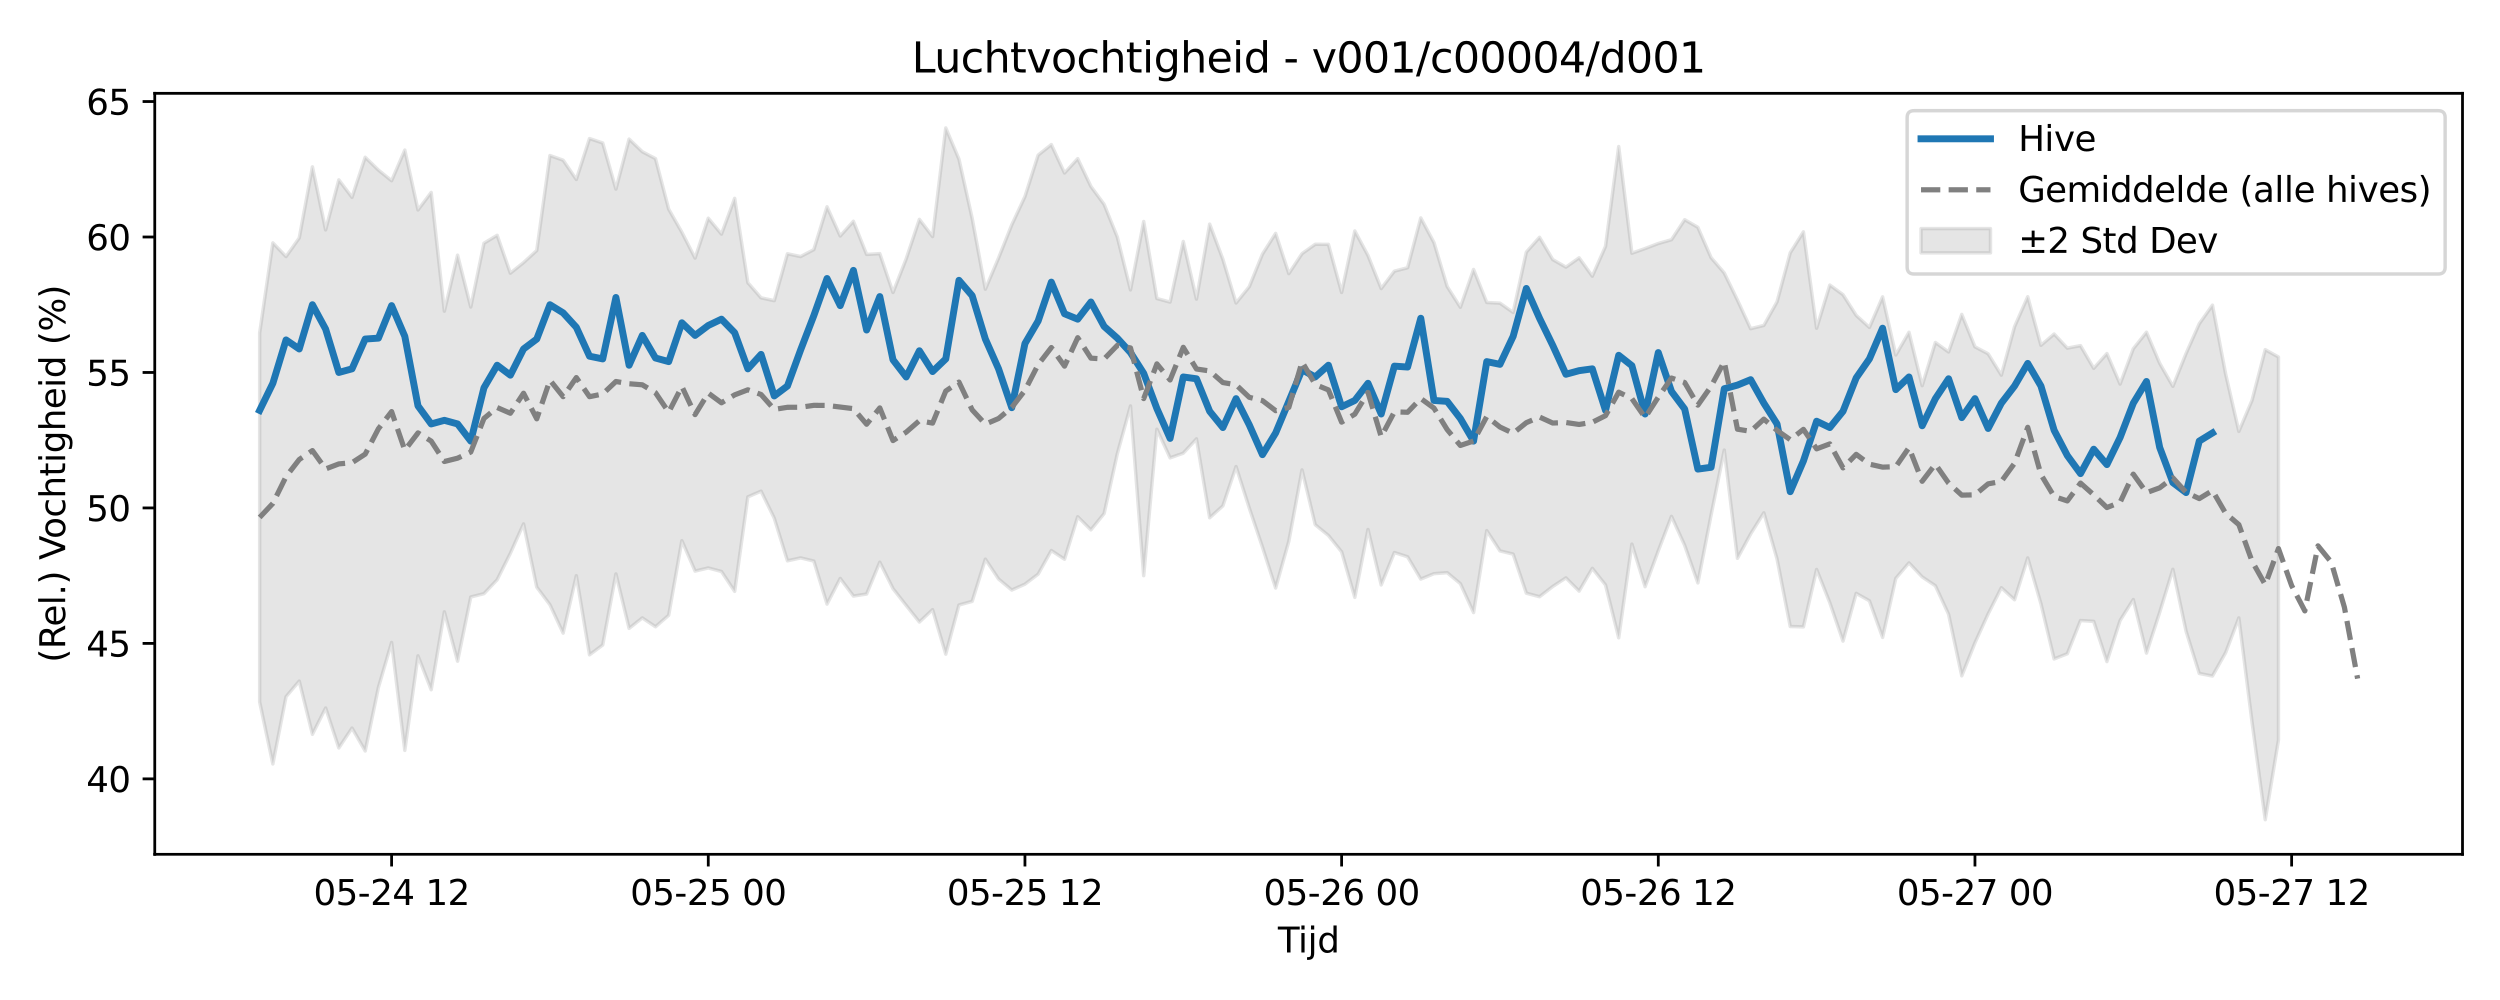 <?xml version="1.0" encoding="utf-8" standalone="no"?>
<!DOCTYPE svg PUBLIC "-//W3C//DTD SVG 1.1//EN"
  "http://www.w3.org/Graphics/SVG/1.1/DTD/svg11.dtd">
<svg xmlns:xlink="http://www.w3.org/1999/xlink" width="720pt" height="288pt" viewBox="0 0 720 288" xmlns="http://www.w3.org/2000/svg" version="1.1">
 <defs>
  <style type="text/css">*{stroke-linejoin: round; stroke-linecap: butt}</style>
 </defs>
 <g id="figure_1">
  <g id="patch_1">
   <path d="M 0 288 
L 720 288 
L 720 0 
L 0 0 
z
" style="fill: #ffffff"/>
  </g>
  <g id="axes_1">
   <g id="patch_2">
    <path d="M 44.57 246.04 
L 709.2 246.04 
L 709.2 26.88 
L 44.57 26.88 
z
" style="fill: #ffffff"/>
   </g>
   <g id="FillBetweenPolyCollection_1">
    <defs>
     <path id="m66f66d63ab" d="M 74.78 -192.127 
L 74.78 -85.842 
L 78.581 -67.983 
L 82.381 -87.36 
L 86.181 -91.847 
L 89.981 -76.518 
L 93.781 -84.102 
L 97.581 -72.592 
L 101.381 -78.315 
L 105.181 -71.718 
L 108.981 -90.015 
L 112.781 -102.971 
L 116.581 -71.893 
L 120.381 -99.118 
L 124.181 -89.346 
L 127.981 -111.796 
L 131.781 -97.571 
L 135.581 -116.066 
L 139.381 -117.019 
L 143.181 -121.024 
L 146.982 -128.643 
L 150.782 -137.118 
L 154.582 -118.908 
L 158.382 -113.836 
L 162.182 -105.655 
L 165.982 -122.202 
L 169.782 -99.41 
L 173.582 -102.243 
L 177.382 -122.718 
L 181.182 -107.02 
L 184.982 -110.044 
L 188.782 -107.49 
L 192.582 -110.805 
L 196.382 -132.291 
L 200.182 -123.523 
L 203.982 -124.428 
L 207.782 -123.413 
L 211.583 -117.685 
L 215.383 -144.893 
L 219.183 -146.544 
L 222.983 -138.764 
L 226.783 -126.48 
L 230.583 -127.322 
L 234.383 -126.409 
L 238.183 -114.028 
L 241.983 -121.409 
L 245.783 -116.332 
L 249.583 -116.916 
L 253.383 -126.091 
L 257.183 -118.47 
L 260.983 -113.63 
L 264.783 -108.855 
L 268.583 -112.419 
L 272.383 -99.598 
L 276.183 -113.757 
L 279.984 -114.802 
L 283.784 -126.966 
L 287.584 -121.245 
L 291.384 -118.063 
L 295.184 -119.759 
L 298.984 -122.644 
L 302.784 -129.452 
L 306.584 -126.935 
L 310.384 -139.181 
L 314.184 -135.395 
L 317.984 -140.08 
L 321.784 -157.315 
L 325.584 -171.092 
L 329.384 -122.208 
L 333.184 -164.381 
L 336.984 -156.135 
L 340.784 -157.488 
L 344.585 -161.609 
L 348.385 -138.878 
L 352.185 -142.309 
L 355.985 -153.617 
L 359.785 -141.726 
L 363.585 -130.438 
L 367.385 -118.654 
L 371.185 -132.148 
L 374.985 -152.666 
L 378.785 -136.876 
L 382.585 -133.778 
L 386.385 -129.089 
L 390.185 -115.956 
L 393.985 -135.522 
L 397.785 -119.538 
L 401.585 -128.875 
L 405.385 -127.641 
L 409.185 -121.221 
L 412.986 -122.783 
L 416.786 -123.067 
L 420.586 -119.909 
L 424.386 -111.576 
L 428.186 -135.175 
L 431.986 -129.34 
L 435.786 -128.418 
L 439.586 -117.158 
L 443.386 -116.144 
L 447.186 -119.081 
L 450.986 -121.575 
L 454.786 -117.758 
L 458.586 -124.312 
L 462.386 -119.53 
L 466.186 -104.305 
L 469.986 -131.298 
L 473.786 -119.03 
L 477.587 -129.368 
L 481.387 -139.295 
L 485.187 -130.928 
L 488.987 -120.115 
L 492.787 -139.631 
L 496.587 -158.377 
L 500.387 -127.202 
L 504.187 -134.225 
L 507.987 -140.305 
L 511.787 -127.009 
L 515.587 -107.564 
L 519.387 -107.455 
L 523.187 -123.998 
L 526.987 -114.418 
L 530.787 -103.36 
L 534.587 -117.117 
L 538.387 -114.966 
L 542.187 -104.423 
L 545.988 -121.427 
L 549.788 -125.888 
L 553.588 -121.848 
L 557.388 -119.295 
L 561.188 -111.107 
L 564.988 -93.354 
L 568.788 -102.859 
L 572.588 -111.194 
L 576.388 -118.735 
L 580.188 -115.267 
L 583.988 -127.318 
L 587.788 -114.128 
L 591.588 -98.222 
L 595.388 -99.722 
L 599.188 -109.286 
L 602.988 -109.05 
L 606.788 -97.466 
L 610.589 -109.301 
L 614.389 -115.328 
L 618.189 -99.903 
L 621.989 -111.636 
L 625.789 -124.037 
L 629.589 -106.213 
L 633.389 -94.046 
L 637.189 -93.304 
L 640.989 -100.037 
L 644.789 -110.051 
L 648.589 -80.02 
L 652.389 -51.922 
L 656.189 -74.833 
L 656.189 -185.188 
L 656.189 -185.188 
L 652.389 -187.291 
L 648.589 -172.718 
L 644.789 -163.757 
L 640.989 -180.273 
L 637.189 -200.116 
L 633.389 -194.761 
L 629.589 -186.193 
L 625.789 -176.735 
L 621.989 -183.37 
L 618.189 -192.329 
L 614.389 -187.56 
L 610.589 -177.382 
L 606.788 -186.182 
L 602.988 -181.925 
L 599.188 -188.452 
L 595.388 -187.742 
L 591.588 -191.799 
L 587.788 -188.552 
L 583.988 -202.544 
L 580.188 -193.915 
L 576.388 -179.956 
L 572.588 -186.11 
L 568.788 -188.116 
L 564.988 -197.447 
L 561.188 -186.631 
L 557.388 -189.367 
L 553.588 -176.93 
L 549.788 -192.311 
L 545.988 -185.761 
L 542.187 -202.506 
L 538.387 -193.696 
L 534.587 -197.18 
L 530.787 -203.135 
L 526.987 -205.905 
L 523.187 -193.464 
L 519.387 -221.236 
L 515.587 -215.188 
L 511.787 -201.074 
L 507.987 -194.282 
L 504.187 -193.339 
L 500.387 -201.575 
L 496.587 -209.383 
L 492.787 -213.813 
L 488.987 -222.535 
L 485.187 -224.727 
L 481.387 -218.961 
L 477.587 -217.877 
L 473.786 -216.424 
L 469.986 -215.08 
L 466.186 -245.801 
L 462.386 -217.051 
L 458.586 -208.454 
L 454.786 -213.751 
L 450.986 -211.061 
L 447.186 -213.251 
L 443.386 -219.656 
L 439.586 -215.391 
L 435.786 -198.019 
L 431.986 -200.695 
L 428.186 -200.885 
L 424.386 -210.396 
L 420.586 -199.505 
L 416.786 -205.493 
L 412.986 -218.133 
L 409.185 -225.244 
L 405.385 -210.89 
L 401.585 -209.908 
L 397.785 -204.887 
L 393.985 -214.411 
L 390.185 -221.492 
L 386.385 -203.763 
L 382.585 -217.629 
L 378.785 -217.652 
L 374.985 -214.955 
L 371.185 -209.201 
L 367.385 -220.788 
L 363.585 -214.813 
L 359.785 -205.432 
L 355.985 -200.737 
L 352.185 -213.347 
L 348.385 -223.454 
L 344.585 -201.85 
L 340.784 -218.456 
L 336.984 -200.994 
L 333.184 -202.026 
L 329.384 -224.213 
L 325.584 -204.505 
L 321.784 -219.756 
L 317.984 -229.144 
L 314.184 -234.306 
L 310.384 -242.312 
L 306.584 -238.171 
L 302.784 -246.362 
L 298.984 -243.329 
L 295.184 -231.387 
L 291.384 -223.242 
L 287.584 -213.688 
L 283.784 -204.716 
L 279.984 -225.116 
L 276.183 -242.159 
L 272.383 -251.158 
L 268.583 -219.87 
L 264.783 -224.829 
L 260.983 -213.456 
L 257.183 -203.762 
L 253.383 -214.955 
L 249.583 -214.723 
L 245.783 -224.28 
L 241.983 -220.027 
L 238.183 -228.448 
L 234.383 -216.111 
L 230.583 -214.114 
L 226.783 -214.913 
L 222.983 -201.415 
L 219.183 -202.227 
L 215.383 -206.584 
L 211.583 -230.878 
L 207.782 -220.572 
L 203.982 -225.158 
L 200.182 -213.665 
L 196.382 -221.11 
L 192.582 -227.77 
L 188.782 -242.313 
L 184.982 -244.311 
L 181.182 -247.942 
L 177.382 -233.545 
L 173.582 -246.822 
L 169.782 -248.095 
L 165.982 -236.314 
L 162.182 -241.868 
L 158.382 -243.207 
L 154.582 -215.852 
L 150.782 -212.381 
L 146.982 -209.325 
L 143.181 -220.238 
L 139.381 -217.957 
L 135.581 -199.576 
L 131.781 -214.515 
L 127.981 -198.384 
L 124.181 -232.582 
L 120.381 -227.535 
L 116.581 -244.78 
L 112.781 -235.95 
L 108.981 -239.022 
L 105.181 -242.71 
L 101.381 -231.17 
L 97.581 -236.2 
L 93.781 -221.786 
L 89.981 -239.948 
L 86.181 -219.468 
L 82.381 -214.106 
L 78.581 -218.049 
L 74.78 -192.127 
z
" style="stroke: #808080; stroke-opacity: 0.2"/>
    </defs>
    <g clip-path="url(#paee3de55e8)">
     <use xlink:href="#m66f66d63ab" x="0" y="288" style="fill: #808080; fill-opacity: 0.2; stroke: #808080; stroke-opacity: 0.2"/>
    </g>
   </g>
   <g id="matplotlib.axis_1">
    <g id="xtick_1">
     <g id="line2d_1">
      <defs>
       <path id="ma53eddab69" d="M 0 0 
L 0 3.5 
" style="stroke: #000000; stroke-width: 0.8"/>
      </defs>
      <g>
       <use xlink:href="#ma53eddab69" x="112.781" y="246.04" style="stroke: #000000; stroke-width: 0.8"/>
      </g>
     </g>
     <g id="text_1">
      <!-- 05-24 12 -->
      <g transform="translate(90.301 260.638) scale(0.1 -0.1)">
       <defs>
        <path id="DejaVuSans-30" d="M 2034 4250 
Q 1547 4250 1301 3770 
Q 1056 3291 1056 2328 
Q 1056 1369 1301 889 
Q 1547 409 2034 409 
Q 2525 409 2770 889 
Q 3016 1369 3016 2328 
Q 3016 3291 2770 3770 
Q 2525 4250 2034 4250 
z
M 2034 4750 
Q 2819 4750 3233 4129 
Q 3647 3509 3647 2328 
Q 3647 1150 3233 529 
Q 2819 -91 2034 -91 
Q 1250 -91 836 529 
Q 422 1150 422 2328 
Q 422 3509 836 4129 
Q 1250 4750 2034 4750 
z
" transform="scale(0.016)"/>
        <path id="DejaVuSans-35" d="M 691 4666 
L 3169 4666 
L 3169 4134 
L 1269 4134 
L 1269 2991 
Q 1406 3038 1543 3061 
Q 1681 3084 1819 3084 
Q 2600 3084 3056 2656 
Q 3513 2228 3513 1497 
Q 3513 744 3044 326 
Q 2575 -91 1722 -91 
Q 1428 -91 1123 -41 
Q 819 9 494 109 
L 494 744 
Q 775 591 1075 516 
Q 1375 441 1709 441 
Q 2250 441 2565 725 
Q 2881 1009 2881 1497 
Q 2881 1984 2565 2268 
Q 2250 2553 1709 2553 
Q 1456 2553 1204 2497 
Q 953 2441 691 2322 
L 691 4666 
z
" transform="scale(0.016)"/>
        <path id="DejaVuSans-2d" d="M 313 2009 
L 1997 2009 
L 1997 1497 
L 313 1497 
L 313 2009 
z
" transform="scale(0.016)"/>
        <path id="DejaVuSans-32" d="M 1228 531 
L 3431 531 
L 3431 0 
L 469 0 
L 469 531 
Q 828 903 1448 1529 
Q 2069 2156 2228 2338 
Q 2531 2678 2651 2914 
Q 2772 3150 2772 3378 
Q 2772 3750 2511 3984 
Q 2250 4219 1831 4219 
Q 1534 4219 1204 4116 
Q 875 4013 500 3803 
L 500 4441 
Q 881 4594 1212 4672 
Q 1544 4750 1819 4750 
Q 2544 4750 2975 4387 
Q 3406 4025 3406 3419 
Q 3406 3131 3298 2873 
Q 3191 2616 2906 2266 
Q 2828 2175 2409 1742 
Q 1991 1309 1228 531 
z
" transform="scale(0.016)"/>
        <path id="DejaVuSans-34" d="M 2419 4116 
L 825 1625 
L 2419 1625 
L 2419 4116 
z
M 2253 4666 
L 3047 4666 
L 3047 1625 
L 3713 1625 
L 3713 1100 
L 3047 1100 
L 3047 0 
L 2419 0 
L 2419 1100 
L 313 1100 
L 313 1709 
L 2253 4666 
z
" transform="scale(0.016)"/>
        <path id="DejaVuSans-20" transform="scale(0.016)"/>
        <path id="DejaVuSans-31" d="M 794 531 
L 1825 531 
L 1825 4091 
L 703 3866 
L 703 4441 
L 1819 4666 
L 2450 4666 
L 2450 531 
L 3481 531 
L 3481 0 
L 794 0 
L 794 531 
z
" transform="scale(0.016)"/>
       </defs>
       <use xlink:href="#DejaVuSans-30"/>
       <use xlink:href="#DejaVuSans-35" transform="translate(63.623 0)"/>
       <use xlink:href="#DejaVuSans-2d" transform="translate(127.246 0)"/>
       <use xlink:href="#DejaVuSans-32" transform="translate(163.33 0)"/>
       <use xlink:href="#DejaVuSans-34" transform="translate(226.953 0)"/>
       <use xlink:href="#DejaVuSans-20" transform="translate(290.576 0)"/>
       <use xlink:href="#DejaVuSans-31" transform="translate(322.363 0)"/>
       <use xlink:href="#DejaVuSans-32" transform="translate(385.986 0)"/>
      </g>
     </g>
    </g>
    <g id="xtick_2">
     <g id="line2d_2">
      <g>
       <use xlink:href="#ma53eddab69" x="203.982" y="246.04" style="stroke: #000000; stroke-width: 0.8"/>
      </g>
     </g>
     <g id="text_2">
      <!-- 05-25 00 -->
      <g transform="translate(181.502 260.638) scale(0.1 -0.1)">
       <use xlink:href="#DejaVuSans-30"/>
       <use xlink:href="#DejaVuSans-35" transform="translate(63.623 0)"/>
       <use xlink:href="#DejaVuSans-2d" transform="translate(127.246 0)"/>
       <use xlink:href="#DejaVuSans-32" transform="translate(163.33 0)"/>
       <use xlink:href="#DejaVuSans-35" transform="translate(226.953 0)"/>
       <use xlink:href="#DejaVuSans-20" transform="translate(290.576 0)"/>
       <use xlink:href="#DejaVuSans-30" transform="translate(322.363 0)"/>
       <use xlink:href="#DejaVuSans-30" transform="translate(385.986 0)"/>
      </g>
     </g>
    </g>
    <g id="xtick_3">
     <g id="line2d_3">
      <g>
       <use xlink:href="#ma53eddab69" x="295.184" y="246.04" style="stroke: #000000; stroke-width: 0.8"/>
      </g>
     </g>
     <g id="text_3">
      <!-- 05-25 12 -->
      <g transform="translate(272.703 260.638) scale(0.1 -0.1)">
       <use xlink:href="#DejaVuSans-30"/>
       <use xlink:href="#DejaVuSans-35" transform="translate(63.623 0)"/>
       <use xlink:href="#DejaVuSans-2d" transform="translate(127.246 0)"/>
       <use xlink:href="#DejaVuSans-32" transform="translate(163.33 0)"/>
       <use xlink:href="#DejaVuSans-35" transform="translate(226.953 0)"/>
       <use xlink:href="#DejaVuSans-20" transform="translate(290.576 0)"/>
       <use xlink:href="#DejaVuSans-31" transform="translate(322.363 0)"/>
       <use xlink:href="#DejaVuSans-32" transform="translate(385.986 0)"/>
      </g>
     </g>
    </g>
    <g id="xtick_4">
     <g id="line2d_4">
      <g>
       <use xlink:href="#ma53eddab69" x="386.385" y="246.04" style="stroke: #000000; stroke-width: 0.8"/>
      </g>
     </g>
     <g id="text_4">
      <!-- 05-26 00 -->
      <g transform="translate(363.905 260.638) scale(0.1 -0.1)">
       <defs>
        <path id="DejaVuSans-36" d="M 2113 2584 
Q 1688 2584 1439 2293 
Q 1191 2003 1191 1497 
Q 1191 994 1439 701 
Q 1688 409 2113 409 
Q 2538 409 2786 701 
Q 3034 994 3034 1497 
Q 3034 2003 2786 2293 
Q 2538 2584 2113 2584 
z
M 3366 4563 
L 3366 3988 
Q 3128 4100 2886 4159 
Q 2644 4219 2406 4219 
Q 1781 4219 1451 3797 
Q 1122 3375 1075 2522 
Q 1259 2794 1537 2939 
Q 1816 3084 2150 3084 
Q 2853 3084 3261 2657 
Q 3669 2231 3669 1497 
Q 3669 778 3244 343 
Q 2819 -91 2113 -91 
Q 1303 -91 875 529 
Q 447 1150 447 2328 
Q 447 3434 972 4092 
Q 1497 4750 2381 4750 
Q 2619 4750 2861 4703 
Q 3103 4656 3366 4563 
z
" transform="scale(0.016)"/>
       </defs>
       <use xlink:href="#DejaVuSans-30"/>
       <use xlink:href="#DejaVuSans-35" transform="translate(63.623 0)"/>
       <use xlink:href="#DejaVuSans-2d" transform="translate(127.246 0)"/>
       <use xlink:href="#DejaVuSans-32" transform="translate(163.33 0)"/>
       <use xlink:href="#DejaVuSans-36" transform="translate(226.953 0)"/>
       <use xlink:href="#DejaVuSans-20" transform="translate(290.576 0)"/>
       <use xlink:href="#DejaVuSans-30" transform="translate(322.363 0)"/>
       <use xlink:href="#DejaVuSans-30" transform="translate(385.986 0)"/>
      </g>
     </g>
    </g>
    <g id="xtick_5">
     <g id="line2d_5">
      <g>
       <use xlink:href="#ma53eddab69" x="477.587" y="246.04" style="stroke: #000000; stroke-width: 0.8"/>
      </g>
     </g>
     <g id="text_5">
      <!-- 05-26 12 -->
      <g transform="translate(455.106 260.638) scale(0.1 -0.1)">
       <use xlink:href="#DejaVuSans-30"/>
       <use xlink:href="#DejaVuSans-35" transform="translate(63.623 0)"/>
       <use xlink:href="#DejaVuSans-2d" transform="translate(127.246 0)"/>
       <use xlink:href="#DejaVuSans-32" transform="translate(163.33 0)"/>
       <use xlink:href="#DejaVuSans-36" transform="translate(226.953 0)"/>
       <use xlink:href="#DejaVuSans-20" transform="translate(290.576 0)"/>
       <use xlink:href="#DejaVuSans-31" transform="translate(322.363 0)"/>
       <use xlink:href="#DejaVuSans-32" transform="translate(385.986 0)"/>
      </g>
     </g>
    </g>
    <g id="xtick_6">
     <g id="line2d_6">
      <g>
       <use xlink:href="#ma53eddab69" x="568.788" y="246.04" style="stroke: #000000; stroke-width: 0.8"/>
      </g>
     </g>
     <g id="text_6">
      <!-- 05-27 00 -->
      <g transform="translate(546.307 260.638) scale(0.1 -0.1)">
       <defs>
        <path id="DejaVuSans-37" d="M 525 4666 
L 3525 4666 
L 3525 4397 
L 1831 0 
L 1172 0 
L 2766 4134 
L 525 4134 
L 525 4666 
z
" transform="scale(0.016)"/>
       </defs>
       <use xlink:href="#DejaVuSans-30"/>
       <use xlink:href="#DejaVuSans-35" transform="translate(63.623 0)"/>
       <use xlink:href="#DejaVuSans-2d" transform="translate(127.246 0)"/>
       <use xlink:href="#DejaVuSans-32" transform="translate(163.33 0)"/>
       <use xlink:href="#DejaVuSans-37" transform="translate(226.953 0)"/>
       <use xlink:href="#DejaVuSans-20" transform="translate(290.576 0)"/>
       <use xlink:href="#DejaVuSans-30" transform="translate(322.363 0)"/>
       <use xlink:href="#DejaVuSans-30" transform="translate(385.986 0)"/>
      </g>
     </g>
    </g>
    <g id="xtick_7">
     <g id="line2d_7">
      <g>
       <use xlink:href="#ma53eddab69" x="659.989" y="246.04" style="stroke: #000000; stroke-width: 0.8"/>
      </g>
     </g>
     <g id="text_7">
      <!-- 05-27 12 -->
      <g transform="translate(637.509 260.638) scale(0.1 -0.1)">
       <use xlink:href="#DejaVuSans-30"/>
       <use xlink:href="#DejaVuSans-35" transform="translate(63.623 0)"/>
       <use xlink:href="#DejaVuSans-2d" transform="translate(127.246 0)"/>
       <use xlink:href="#DejaVuSans-32" transform="translate(163.33 0)"/>
       <use xlink:href="#DejaVuSans-37" transform="translate(226.953 0)"/>
       <use xlink:href="#DejaVuSans-20" transform="translate(290.576 0)"/>
       <use xlink:href="#DejaVuSans-31" transform="translate(322.363 0)"/>
       <use xlink:href="#DejaVuSans-32" transform="translate(385.986 0)"/>
      </g>
     </g>
    </g>
    <g id="text_8">
     <!-- Tijd -->
     <g transform="translate(368.035 274.317) scale(0.1 -0.1)">
      <defs>
       <path id="DejaVuSans-54" d="M -19 4666 
L 3928 4666 
L 3928 4134 
L 2272 4134 
L 2272 0 
L 1638 0 
L 1638 4134 
L -19 4134 
L -19 4666 
z
" transform="scale(0.016)"/>
       <path id="DejaVuSans-69" d="M 603 3500 
L 1178 3500 
L 1178 0 
L 603 0 
L 603 3500 
z
M 603 4863 
L 1178 4863 
L 1178 4134 
L 603 4134 
L 603 4863 
z
" transform="scale(0.016)"/>
       <path id="DejaVuSans-6a" d="M 603 3500 
L 1178 3500 
L 1178 -63 
Q 1178 -731 923 -1031 
Q 669 -1331 103 -1331 
L -116 -1331 
L -116 -844 
L 38 -844 
Q 366 -844 484 -692 
Q 603 -541 603 -63 
L 603 3500 
z
M 603 4863 
L 1178 4863 
L 1178 4134 
L 603 4134 
L 603 4863 
z
" transform="scale(0.016)"/>
       <path id="DejaVuSans-64" d="M 2906 2969 
L 2906 4863 
L 3481 4863 
L 3481 0 
L 2906 0 
L 2906 525 
Q 2725 213 2448 61 
Q 2172 -91 1784 -91 
Q 1150 -91 751 415 
Q 353 922 353 1747 
Q 353 2572 751 3078 
Q 1150 3584 1784 3584 
Q 2172 3584 2448 3432 
Q 2725 3281 2906 2969 
z
M 947 1747 
Q 947 1113 1208 752 
Q 1469 391 1925 391 
Q 2381 391 2643 752 
Q 2906 1113 2906 1747 
Q 2906 2381 2643 2742 
Q 2381 3103 1925 3103 
Q 1469 3103 1208 2742 
Q 947 2381 947 1747 
z
" transform="scale(0.016)"/>
      </defs>
      <use xlink:href="#DejaVuSans-54"/>
      <use xlink:href="#DejaVuSans-69" transform="translate(57.959 0)"/>
      <use xlink:href="#DejaVuSans-6a" transform="translate(85.742 0)"/>
      <use xlink:href="#DejaVuSans-64" transform="translate(113.525 0)"/>
     </g>
    </g>
   </g>
   <g id="matplotlib.axis_2">
    <g id="ytick_1">
     <g id="line2d_8">
      <defs>
       <path id="me00ab90b8b" d="M 0 0 
L -3.5 0 
" style="stroke: #000000; stroke-width: 0.8"/>
      </defs>
      <g>
       <use xlink:href="#me00ab90b8b" x="44.57" y="224.317" style="stroke: #000000; stroke-width: 0.8"/>
      </g>
     </g>
     <g id="text_9">
      <!-- 40 -->
      <g transform="translate(24.845 228.116) scale(0.1 -0.1)">
       <use xlink:href="#DejaVuSans-34"/>
       <use xlink:href="#DejaVuSans-30" transform="translate(63.623 0)"/>
      </g>
     </g>
    </g>
    <g id="ytick_2">
     <g id="line2d_9">
      <g>
       <use xlink:href="#me00ab90b8b" x="44.57" y="185.301" style="stroke: #000000; stroke-width: 0.8"/>
      </g>
     </g>
     <g id="text_10">
      <!-- 45 -->
      <g transform="translate(24.845 189.1) scale(0.1 -0.1)">
       <use xlink:href="#DejaVuSans-34"/>
       <use xlink:href="#DejaVuSans-35" transform="translate(63.623 0)"/>
      </g>
     </g>
    </g>
    <g id="ytick_3">
     <g id="line2d_10">
      <g>
       <use xlink:href="#me00ab90b8b" x="44.57" y="146.284" style="stroke: #000000; stroke-width: 0.8"/>
      </g>
     </g>
     <g id="text_11">
      <!-- 50 -->
      <g transform="translate(24.845 150.083) scale(0.1 -0.1)">
       <use xlink:href="#DejaVuSans-35"/>
       <use xlink:href="#DejaVuSans-30" transform="translate(63.623 0)"/>
      </g>
     </g>
    </g>
    <g id="ytick_4">
     <g id="line2d_11">
      <g>
       <use xlink:href="#me00ab90b8b" x="44.57" y="107.268" style="stroke: #000000; stroke-width: 0.8"/>
      </g>
     </g>
     <g id="text_12">
      <!-- 55 -->
      <g transform="translate(24.845 111.067) scale(0.1 -0.1)">
       <use xlink:href="#DejaVuSans-35"/>
       <use xlink:href="#DejaVuSans-35" transform="translate(63.623 0)"/>
      </g>
     </g>
    </g>
    <g id="ytick_5">
     <g id="line2d_12">
      <g>
       <use xlink:href="#me00ab90b8b" x="44.57" y="68.251" style="stroke: #000000; stroke-width: 0.8"/>
      </g>
     </g>
     <g id="text_13">
      <!-- 60 -->
      <g transform="translate(24.845 72.05) scale(0.1 -0.1)">
       <use xlink:href="#DejaVuSans-36"/>
       <use xlink:href="#DejaVuSans-30" transform="translate(63.623 0)"/>
      </g>
     </g>
    </g>
    <g id="ytick_6">
     <g id="line2d_13">
      <g>
       <use xlink:href="#me00ab90b8b" x="44.57" y="29.235" style="stroke: #000000; stroke-width: 0.8"/>
      </g>
     </g>
     <g id="text_14">
      <!-- 65 -->
      <g transform="translate(24.845 33.034) scale(0.1 -0.1)">
       <use xlink:href="#DejaVuSans-36"/>
       <use xlink:href="#DejaVuSans-35" transform="translate(63.623 0)"/>
      </g>
     </g>
    </g>
    <g id="text_15">
     <!-- (Rel.) Vochtigheid (%) -->
     <g transform="translate(18.765 190.838) rotate(-90) scale(0.1 -0.1)">
      <defs>
       <path id="DejaVuSans-28" d="M 1984 4856 
Q 1566 4138 1362 3434 
Q 1159 2731 1159 2009 
Q 1159 1288 1364 580 
Q 1569 -128 1984 -844 
L 1484 -844 
Q 1016 -109 783 600 
Q 550 1309 550 2009 
Q 550 2706 781 3412 
Q 1013 4119 1484 4856 
L 1984 4856 
z
" transform="scale(0.016)"/>
       <path id="DejaVuSans-52" d="M 2841 2188 
Q 3044 2119 3236 1894 
Q 3428 1669 3622 1275 
L 4263 0 
L 3584 0 
L 2988 1197 
Q 2756 1666 2539 1819 
Q 2322 1972 1947 1972 
L 1259 1972 
L 1259 0 
L 628 0 
L 628 4666 
L 2053 4666 
Q 2853 4666 3247 4331 
Q 3641 3997 3641 3322 
Q 3641 2881 3436 2590 
Q 3231 2300 2841 2188 
z
M 1259 4147 
L 1259 2491 
L 2053 2491 
Q 2509 2491 2742 2702 
Q 2975 2913 2975 3322 
Q 2975 3731 2742 3939 
Q 2509 4147 2053 4147 
L 1259 4147 
z
" transform="scale(0.016)"/>
       <path id="DejaVuSans-65" d="M 3597 1894 
L 3597 1613 
L 953 1613 
Q 991 1019 1311 708 
Q 1631 397 2203 397 
Q 2534 397 2845 478 
Q 3156 559 3463 722 
L 3463 178 
Q 3153 47 2828 -22 
Q 2503 -91 2169 -91 
Q 1331 -91 842 396 
Q 353 884 353 1716 
Q 353 2575 817 3079 
Q 1281 3584 2069 3584 
Q 2775 3584 3186 3129 
Q 3597 2675 3597 1894 
z
M 3022 2063 
Q 3016 2534 2758 2815 
Q 2500 3097 2075 3097 
Q 1594 3097 1305 2825 
Q 1016 2553 972 2059 
L 3022 2063 
z
" transform="scale(0.016)"/>
       <path id="DejaVuSans-6c" d="M 603 4863 
L 1178 4863 
L 1178 0 
L 603 0 
L 603 4863 
z
" transform="scale(0.016)"/>
       <path id="DejaVuSans-2e" d="M 684 794 
L 1344 794 
L 1344 0 
L 684 0 
L 684 794 
z
" transform="scale(0.016)"/>
       <path id="DejaVuSans-29" d="M 513 4856 
L 1013 4856 
Q 1481 4119 1714 3412 
Q 1947 2706 1947 2009 
Q 1947 1309 1714 600 
Q 1481 -109 1013 -844 
L 513 -844 
Q 928 -128 1133 580 
Q 1338 1288 1338 2009 
Q 1338 2731 1133 3434 
Q 928 4138 513 4856 
z
" transform="scale(0.016)"/>
       <path id="DejaVuSans-56" d="M 1831 0 
L 50 4666 
L 709 4666 
L 2188 738 
L 3669 4666 
L 4325 4666 
L 2547 0 
L 1831 0 
z
" transform="scale(0.016)"/>
       <path id="DejaVuSans-6f" d="M 1959 3097 
Q 1497 3097 1228 2736 
Q 959 2375 959 1747 
Q 959 1119 1226 758 
Q 1494 397 1959 397 
Q 2419 397 2687 759 
Q 2956 1122 2956 1747 
Q 2956 2369 2687 2733 
Q 2419 3097 1959 3097 
z
M 1959 3584 
Q 2709 3584 3137 3096 
Q 3566 2609 3566 1747 
Q 3566 888 3137 398 
Q 2709 -91 1959 -91 
Q 1206 -91 779 398 
Q 353 888 353 1747 
Q 353 2609 779 3096 
Q 1206 3584 1959 3584 
z
" transform="scale(0.016)"/>
       <path id="DejaVuSans-63" d="M 3122 3366 
L 3122 2828 
Q 2878 2963 2633 3030 
Q 2388 3097 2138 3097 
Q 1578 3097 1268 2742 
Q 959 2388 959 1747 
Q 959 1106 1268 751 
Q 1578 397 2138 397 
Q 2388 397 2633 464 
Q 2878 531 3122 666 
L 3122 134 
Q 2881 22 2623 -34 
Q 2366 -91 2075 -91 
Q 1284 -91 818 406 
Q 353 903 353 1747 
Q 353 2603 823 3093 
Q 1294 3584 2113 3584 
Q 2378 3584 2631 3529 
Q 2884 3475 3122 3366 
z
" transform="scale(0.016)"/>
       <path id="DejaVuSans-68" d="M 3513 2113 
L 3513 0 
L 2938 0 
L 2938 2094 
Q 2938 2591 2744 2837 
Q 2550 3084 2163 3084 
Q 1697 3084 1428 2787 
Q 1159 2491 1159 1978 
L 1159 0 
L 581 0 
L 581 4863 
L 1159 4863 
L 1159 2956 
Q 1366 3272 1645 3428 
Q 1925 3584 2291 3584 
Q 2894 3584 3203 3211 
Q 3513 2838 3513 2113 
z
" transform="scale(0.016)"/>
       <path id="DejaVuSans-74" d="M 1172 4494 
L 1172 3500 
L 2356 3500 
L 2356 3053 
L 1172 3053 
L 1172 1153 
Q 1172 725 1289 603 
Q 1406 481 1766 481 
L 2356 481 
L 2356 0 
L 1766 0 
Q 1100 0 847 248 
Q 594 497 594 1153 
L 594 3053 
L 172 3053 
L 172 3500 
L 594 3500 
L 594 4494 
L 1172 4494 
z
" transform="scale(0.016)"/>
       <path id="DejaVuSans-67" d="M 2906 1791 
Q 2906 2416 2648 2759 
Q 2391 3103 1925 3103 
Q 1463 3103 1205 2759 
Q 947 2416 947 1791 
Q 947 1169 1205 825 
Q 1463 481 1925 481 
Q 2391 481 2648 825 
Q 2906 1169 2906 1791 
z
M 3481 434 
Q 3481 -459 3084 -895 
Q 2688 -1331 1869 -1331 
Q 1566 -1331 1297 -1286 
Q 1028 -1241 775 -1147 
L 775 -588 
Q 1028 -725 1275 -790 
Q 1522 -856 1778 -856 
Q 2344 -856 2625 -561 
Q 2906 -266 2906 331 
L 2906 616 
Q 2728 306 2450 153 
Q 2172 0 1784 0 
Q 1141 0 747 490 
Q 353 981 353 1791 
Q 353 2603 747 3093 
Q 1141 3584 1784 3584 
Q 2172 3584 2450 3431 
Q 2728 3278 2906 2969 
L 2906 3500 
L 3481 3500 
L 3481 434 
z
" transform="scale(0.016)"/>
       <path id="DejaVuSans-25" d="M 4653 2053 
Q 4381 2053 4226 1822 
Q 4072 1591 4072 1178 
Q 4072 772 4226 539 
Q 4381 306 4653 306 
Q 4919 306 5073 539 
Q 5228 772 5228 1178 
Q 5228 1588 5073 1820 
Q 4919 2053 4653 2053 
z
M 4653 2450 
Q 5147 2450 5437 2106 
Q 5728 1763 5728 1178 
Q 5728 594 5436 251 
Q 5144 -91 4653 -91 
Q 4153 -91 3862 251 
Q 3572 594 3572 1178 
Q 3572 1766 3864 2108 
Q 4156 2450 4653 2450 
z
M 1428 4353 
Q 1159 4353 1004 4120 
Q 850 3888 850 3481 
Q 850 3069 1003 2837 
Q 1156 2606 1428 2606 
Q 1700 2606 1854 2837 
Q 2009 3069 2009 3481 
Q 2009 3884 1853 4118 
Q 1697 4353 1428 4353 
z
M 4250 4750 
L 4750 4750 
L 1831 -91 
L 1331 -91 
L 4250 4750 
z
M 1428 4750 
Q 1922 4750 2215 4408 
Q 2509 4066 2509 3481 
Q 2509 2891 2217 2550 
Q 1925 2209 1428 2209 
Q 931 2209 642 2551 
Q 353 2894 353 3481 
Q 353 4063 643 4406 
Q 934 4750 1428 4750 
z
" transform="scale(0.016)"/>
      </defs>
      <use xlink:href="#DejaVuSans-28"/>
      <use xlink:href="#DejaVuSans-52" transform="translate(39.014 0)"/>
      <use xlink:href="#DejaVuSans-65" transform="translate(103.996 0)"/>
      <use xlink:href="#DejaVuSans-6c" transform="translate(165.52 0)"/>
      <use xlink:href="#DejaVuSans-2e" transform="translate(193.303 0)"/>
      <use xlink:href="#DejaVuSans-29" transform="translate(225.09 0)"/>
      <use xlink:href="#DejaVuSans-20" transform="translate(264.104 0)"/>
      <use xlink:href="#DejaVuSans-56" transform="translate(295.891 0)"/>
      <use xlink:href="#DejaVuSans-6f" transform="translate(356.549 0)"/>
      <use xlink:href="#DejaVuSans-63" transform="translate(417.73 0)"/>
      <use xlink:href="#DejaVuSans-68" transform="translate(472.711 0)"/>
      <use xlink:href="#DejaVuSans-74" transform="translate(536.09 0)"/>
      <use xlink:href="#DejaVuSans-69" transform="translate(575.299 0)"/>
      <use xlink:href="#DejaVuSans-67" transform="translate(603.082 0)"/>
      <use xlink:href="#DejaVuSans-68" transform="translate(666.559 0)"/>
      <use xlink:href="#DejaVuSans-65" transform="translate(729.938 0)"/>
      <use xlink:href="#DejaVuSans-69" transform="translate(791.461 0)"/>
      <use xlink:href="#DejaVuSans-64" transform="translate(819.244 0)"/>
      <use xlink:href="#DejaVuSans-20" transform="translate(882.721 0)"/>
      <use xlink:href="#DejaVuSans-28" transform="translate(914.508 0)"/>
      <use xlink:href="#DejaVuSans-25" transform="translate(953.521 0)"/>
      <use xlink:href="#DejaVuSans-29" transform="translate(1048.541 0)"/>
     </g>
    </g>
   </g>
   <g id="line2d_14">
    <path d="M 74.78 118.192 
L 78.581 110.389 
L 82.381 97.904 
L 86.181 100.505 
L 89.981 87.76 
L 93.781 94.782 
L 97.581 107.268 
L 101.381 106.227 
L 105.181 97.644 
L 108.981 97.384 
L 112.781 88.02 
L 116.581 96.863 
L 120.381 116.892 
L 124.181 122.094 
L 127.981 121.054 
L 131.781 122.094 
L 135.581 127.036 
L 139.381 111.69 
L 143.181 105.187 
L 146.982 108.048 
L 150.782 100.505 
L 154.582 97.644 
L 158.382 87.76 
L 162.182 90.101 
L 165.982 94.262 
L 169.782 102.586 
L 173.582 103.366 
L 177.382 85.679 
L 181.182 105.187 
L 184.982 96.603 
L 188.782 103.106 
L 192.582 104.146 
L 196.382 92.962 
L 200.182 96.603 
L 203.982 93.742 
L 207.782 91.921 
L 211.583 95.823 
L 215.383 106.227 
L 219.183 102.066 
L 222.983 114.031 
L 226.783 111.169 
L 230.583 100.765 
L 234.383 90.881 
L 238.183 80.216 
L 241.983 88.02 
L 245.783 77.875 
L 249.583 95.043 
L 253.383 85.419 
L 257.183 103.626 
L 260.983 108.568 
L 264.783 101.025 
L 268.583 107.008 
L 272.383 103.366 
L 276.183 80.737 
L 279.984 85.158 
L 283.784 97.644 
L 287.584 106.227 
L 291.384 117.412 
L 295.184 98.944 
L 298.984 92.442 
L 302.784 81.257 
L 306.584 90.361 
L 310.384 91.921 
L 314.184 86.979 
L 317.984 94.002 
L 321.784 97.384 
L 325.584 101.545 
L 329.384 107.528 
L 333.184 117.672 
L 336.984 126.256 
L 340.784 108.568 
L 344.585 109.089 
L 348.385 118.452 
L 352.185 123.134 
L 355.985 114.811 
L 359.785 122.354 
L 363.585 130.938 
L 367.385 124.695 
L 374.985 106.487 
L 378.785 108.568 
L 382.585 105.187 
L 386.385 117.152 
L 390.185 115.331 
L 393.985 110.389 
L 397.785 119.233 
L 401.585 105.447 
L 405.385 105.707 
L 409.185 91.661 
L 412.986 115.331 
L 416.786 115.591 
L 420.586 120.533 
L 424.386 127.036 
L 428.186 104.146 
L 431.986 104.927 
L 435.786 96.863 
L 439.586 83.078 
L 443.386 91.661 
L 447.186 99.464 
L 450.986 107.788 
L 454.786 106.748 
L 458.586 106.227 
L 462.386 118.192 
L 466.186 102.326 
L 469.986 105.317 
L 473.786 119.233 
L 477.587 101.545 
L 481.387 112.73 
L 485.187 117.802 
L 488.987 135.1 
L 492.787 134.579 
L 496.587 111.95 
L 500.387 110.909 
L 504.187 109.349 
L 507.987 116.112 
L 511.787 122.094 
L 515.587 141.602 
L 519.387 132.759 
L 523.187 121.314 
L 526.987 123.134 
L 530.787 118.452 
L 534.587 108.828 
L 538.387 103.366 
L 542.187 94.522 
L 545.988 112.21 
L 549.788 108.568 
L 553.588 122.614 
L 557.388 114.811 
L 561.188 109.089 
L 564.988 120.273 
L 568.788 114.811 
L 572.588 123.395 
L 576.388 116.112 
L 580.188 111.169 
L 583.988 104.667 
L 587.788 111.169 
L 591.588 123.915 
L 595.388 131.198 
L 599.188 136.4 
L 602.988 129.377 
L 606.788 133.799 
L 610.589 125.996 
L 614.389 116.112 
L 618.189 109.869 
L 621.989 128.857 
L 625.789 139.001 
L 629.589 141.862 
L 633.389 127.036 
L 637.189 124.695 
L 637.189 124.695 
" clip-path="url(#paee3de55e8)" style="fill: none; stroke: #1f77b4; stroke-width: 2; stroke-linecap: square"/>
   </g>
   <g id="line2d_15">
    <path d="M 74.78 149.015 
L 78.581 144.984 
L 82.381 137.267 
L 86.181 132.342 
L 89.981 129.767 
L 93.781 135.056 
L 97.581 133.604 
L 101.381 133.257 
L 105.181 130.786 
L 108.981 123.481 
L 112.781 118.539 
L 116.581 129.663 
L 120.381 124.673 
L 124.181 127.036 
L 127.981 132.91 
L 131.781 131.957 
L 135.581 130.179 
L 139.381 120.512 
L 143.181 117.369 
L 146.982 119.016 
L 150.782 113.25 
L 154.582 120.62 
L 158.382 109.479 
L 162.182 114.239 
L 165.982 108.742 
L 169.782 114.247 
L 173.582 113.467 
L 177.382 109.869 
L 181.182 110.519 
L 184.982 110.823 
L 188.782 113.099 
L 192.582 118.713 
L 196.382 111.299 
L 200.182 119.406 
L 203.982 113.207 
L 207.782 116.007 
L 211.583 113.718 
L 215.383 112.262 
L 219.183 113.614 
L 222.983 117.911 
L 226.783 117.304 
L 230.583 117.282 
L 234.383 116.74 
L 238.183 116.762 
L 245.783 117.694 
L 249.583 122.181 
L 253.383 117.477 
L 257.183 126.884 
L 260.983 124.457 
L 264.783 121.158 
L 268.583 121.856 
L 272.383 112.622 
L 276.183 110.042 
L 279.984 118.041 
L 283.784 122.159 
L 287.584 120.533 
L 291.384 117.347 
L 295.184 112.427 
L 298.984 105.013 
L 302.784 100.093 
L 306.584 105.447 
L 310.384 97.254 
L 314.184 103.149 
L 317.984 103.388 
L 321.784 99.464 
L 325.584 100.201 
L 329.384 114.789 
L 333.184 104.797 
L 336.984 109.435 
L 340.784 100.028 
L 344.585 106.271 
L 348.385 106.834 
L 352.185 110.172 
L 355.985 110.823 
L 359.785 114.421 
L 363.585 115.375 
L 367.385 118.279 
L 371.185 117.325 
L 374.985 104.19 
L 378.785 110.736 
L 382.585 112.297 
L 386.385 121.574 
L 390.185 119.276 
L 393.985 113.034 
L 397.785 125.788 
L 401.585 118.609 
L 405.385 118.734 
L 409.185 114.768 
L 412.986 117.542 
L 416.786 123.72 
L 420.586 128.293 
L 424.386 127.014 
L 428.186 119.97 
L 431.986 122.983 
L 435.786 124.782 
L 439.586 121.726 
L 443.386 120.1 
L 447.186 121.834 
L 450.986 121.682 
L 454.786 122.246 
L 458.586 121.617 
L 462.386 119.71 
L 466.186 112.947 
L 469.986 114.811 
L 473.786 120.273 
L 477.587 114.377 
L 481.387 108.872 
L 485.187 110.172 
L 488.987 116.675 
L 492.787 111.278 
L 496.587 104.12 
L 500.387 123.611 
L 504.187 124.218 
L 507.987 120.707 
L 511.787 123.958 
L 515.587 126.624 
L 519.387 123.655 
L 523.187 129.269 
L 526.987 127.838 
L 530.787 134.753 
L 534.587 130.851 
L 538.387 133.669 
L 542.187 134.536 
L 545.988 134.406 
L 549.788 128.9 
L 553.588 138.611 
L 557.388 133.669 
L 561.188 139.131 
L 564.988 142.599 
L 568.788 142.513 
L 572.588 139.348 
L 576.388 138.654 
L 580.188 133.409 
L 583.988 123.069 
L 587.788 136.66 
L 591.588 142.99 
L 595.388 144.268 
L 599.188 139.131 
L 602.988 142.513 
L 606.788 146.176 
L 610.589 144.659 
L 614.389 136.556 
L 618.189 141.884 
L 621.989 140.497 
L 625.789 137.614 
L 629.589 141.797 
L 633.389 143.596 
L 637.189 141.29 
L 640.989 147.845 
L 644.789 151.096 
L 648.589 161.631 
L 652.389 168.394 
L 656.189 157.989 
L 659.989 168.654 
L 663.789 175.937 
L 667.589 157.209 
L 671.389 161.891 
L 675.189 174.896 
L 678.99 195.445 
L 678.99 195.445 
" clip-path="url(#paee3de55e8)" style="fill: none; stroke-dasharray: 5.55,2.4; stroke-dashoffset: 0; stroke: #808080; stroke-width: 1.5"/>
   </g>
   <g id="patch_3">
    <path d="M 44.57 246.04 
L 44.57 26.88 
" style="fill: none; stroke: #000000; stroke-width: 0.8; stroke-linejoin: miter; stroke-linecap: square"/>
   </g>
   <g id="patch_4">
    <path d="M 709.2 246.04 
L 709.2 26.88 
" style="fill: none; stroke: #000000; stroke-width: 0.8; stroke-linejoin: miter; stroke-linecap: square"/>
   </g>
   <g id="patch_5">
    <path d="M 44.57 246.04 
L 709.2 246.04 
" style="fill: none; stroke: #000000; stroke-width: 0.8; stroke-linejoin: miter; stroke-linecap: square"/>
   </g>
   <g id="patch_6">
    <path d="M 44.57 26.88 
L 709.2 26.88 
" style="fill: none; stroke: #000000; stroke-width: 0.8; stroke-linejoin: miter; stroke-linecap: square"/>
   </g>
   <g id="text_16">
    <!-- Luchtvochtigheid - v001/c00004/d001 -->
    <g transform="translate(262.595 20.88) scale(0.12 -0.12)">
     <defs>
      <path id="DejaVuSans-4c" d="M 628 4666 
L 1259 4666 
L 1259 531 
L 3531 531 
L 3531 0 
L 628 0 
L 628 4666 
z
" transform="scale(0.016)"/>
      <path id="DejaVuSans-75" d="M 544 1381 
L 544 3500 
L 1119 3500 
L 1119 1403 
Q 1119 906 1312 657 
Q 1506 409 1894 409 
Q 2359 409 2629 706 
Q 2900 1003 2900 1516 
L 2900 3500 
L 3475 3500 
L 3475 0 
L 2900 0 
L 2900 538 
Q 2691 219 2414 64 
Q 2138 -91 1772 -91 
Q 1169 -91 856 284 
Q 544 659 544 1381 
z
M 1991 3584 
L 1991 3584 
z
" transform="scale(0.016)"/>
      <path id="DejaVuSans-76" d="M 191 3500 
L 800 3500 
L 1894 563 
L 2988 3500 
L 3597 3500 
L 2284 0 
L 1503 0 
L 191 3500 
z
" transform="scale(0.016)"/>
      <path id="DejaVuSans-2f" d="M 1625 4666 
L 2156 4666 
L 531 -594 
L 0 -594 
L 1625 4666 
z
" transform="scale(0.016)"/>
     </defs>
     <use xlink:href="#DejaVuSans-4c"/>
     <use xlink:href="#DejaVuSans-75" transform="translate(53.963 0)"/>
     <use xlink:href="#DejaVuSans-63" transform="translate(117.342 0)"/>
     <use xlink:href="#DejaVuSans-68" transform="translate(172.322 0)"/>
     <use xlink:href="#DejaVuSans-74" transform="translate(235.701 0)"/>
     <use xlink:href="#DejaVuSans-76" transform="translate(274.91 0)"/>
     <use xlink:href="#DejaVuSans-6f" transform="translate(334.09 0)"/>
     <use xlink:href="#DejaVuSans-63" transform="translate(395.271 0)"/>
     <use xlink:href="#DejaVuSans-68" transform="translate(450.252 0)"/>
     <use xlink:href="#DejaVuSans-74" transform="translate(513.631 0)"/>
     <use xlink:href="#DejaVuSans-69" transform="translate(552.84 0)"/>
     <use xlink:href="#DejaVuSans-67" transform="translate(580.623 0)"/>
     <use xlink:href="#DejaVuSans-68" transform="translate(644.1 0)"/>
     <use xlink:href="#DejaVuSans-65" transform="translate(707.479 0)"/>
     <use xlink:href="#DejaVuSans-69" transform="translate(769.002 0)"/>
     <use xlink:href="#DejaVuSans-64" transform="translate(796.785 0)"/>
     <use xlink:href="#DejaVuSans-20" transform="translate(860.262 0)"/>
     <use xlink:href="#DejaVuSans-2d" transform="translate(892.049 0)"/>
     <use xlink:href="#DejaVuSans-20" transform="translate(928.133 0)"/>
     <use xlink:href="#DejaVuSans-76" transform="translate(959.92 0)"/>
     <use xlink:href="#DejaVuSans-30" transform="translate(1019.1 0)"/>
     <use xlink:href="#DejaVuSans-30" transform="translate(1082.723 0)"/>
     <use xlink:href="#DejaVuSans-31" transform="translate(1146.346 0)"/>
     <use xlink:href="#DejaVuSans-2f" transform="translate(1209.969 0)"/>
     <use xlink:href="#DejaVuSans-63" transform="translate(1243.66 0)"/>
     <use xlink:href="#DejaVuSans-30" transform="translate(1298.641 0)"/>
     <use xlink:href="#DejaVuSans-30" transform="translate(1362.264 0)"/>
     <use xlink:href="#DejaVuSans-30" transform="translate(1425.887 0)"/>
     <use xlink:href="#DejaVuSans-30" transform="translate(1489.51 0)"/>
     <use xlink:href="#DejaVuSans-34" transform="translate(1553.133 0)"/>
     <use xlink:href="#DejaVuSans-2f" transform="translate(1616.756 0)"/>
     <use xlink:href="#DejaVuSans-64" transform="translate(1650.447 0)"/>
     <use xlink:href="#DejaVuSans-30" transform="translate(1713.924 0)"/>
     <use xlink:href="#DejaVuSans-30" transform="translate(1777.547 0)"/>
     <use xlink:href="#DejaVuSans-31" transform="translate(1841.17 0)"/>
    </g>
   </g>
   <g id="legend_1">
    <g id="patch_7">
     <path d="M 551.256 78.914 
L 702.2 78.914 
Q 704.2 78.914 704.2 76.914 
L 704.2 33.88 
Q 704.2 31.88 702.2 31.88 
L 551.256 31.88 
Q 549.256 31.88 549.256 33.88 
L 549.256 76.914 
Q 549.256 78.914 551.256 78.914 
z
" style="fill: #ffffff; opacity: 0.8; stroke: #cccccc; stroke-linejoin: miter"/>
    </g>
    <g id="line2d_16">
     <path d="M 553.256 39.978 
L 563.256 39.978 
L 573.256 39.978 
" style="fill: none; stroke: #1f77b4; stroke-width: 2; stroke-linecap: square"/>
    </g>
    <g id="text_17">
     <!-- Hive -->
     <g transform="translate(581.256 43.478) scale(0.1 -0.1)">
      <defs>
       <path id="DejaVuSans-48" d="M 628 4666 
L 1259 4666 
L 1259 2753 
L 3553 2753 
L 3553 4666 
L 4184 4666 
L 4184 0 
L 3553 0 
L 3553 2222 
L 1259 2222 
L 1259 0 
L 628 0 
L 628 4666 
z
" transform="scale(0.016)"/>
      </defs>
      <use xlink:href="#DejaVuSans-48"/>
      <use xlink:href="#DejaVuSans-69" transform="translate(75.195 0)"/>
      <use xlink:href="#DejaVuSans-76" transform="translate(102.979 0)"/>
      <use xlink:href="#DejaVuSans-65" transform="translate(162.158 0)"/>
     </g>
    </g>
    <g id="line2d_17">
     <path d="M 553.256 54.657 
L 563.256 54.657 
L 573.256 54.657 
" style="fill: none; stroke-dasharray: 5.55,2.4; stroke-dashoffset: 0; stroke: #808080; stroke-width: 1.5"/>
    </g>
    <g id="text_18">
     <!-- Gemiddelde (alle hives) -->
     <g transform="translate(581.256 58.157) scale(0.1 -0.1)">
      <defs>
       <path id="DejaVuSans-47" d="M 3809 666 
L 3809 1919 
L 2778 1919 
L 2778 2438 
L 4434 2438 
L 4434 434 
Q 4069 175 3628 42 
Q 3188 -91 2688 -91 
Q 1594 -91 976 548 
Q 359 1188 359 2328 
Q 359 3472 976 4111 
Q 1594 4750 2688 4750 
Q 3144 4750 3555 4637 
Q 3966 4525 4313 4306 
L 4313 3634 
Q 3963 3931 3569 4081 
Q 3175 4231 2741 4231 
Q 1884 4231 1454 3753 
Q 1025 3275 1025 2328 
Q 1025 1384 1454 906 
Q 1884 428 2741 428 
Q 3075 428 3337 486 
Q 3600 544 3809 666 
z
" transform="scale(0.016)"/>
       <path id="DejaVuSans-6d" d="M 3328 2828 
Q 3544 3216 3844 3400 
Q 4144 3584 4550 3584 
Q 5097 3584 5394 3201 
Q 5691 2819 5691 2113 
L 5691 0 
L 5113 0 
L 5113 2094 
Q 5113 2597 4934 2840 
Q 4756 3084 4391 3084 
Q 3944 3084 3684 2787 
Q 3425 2491 3425 1978 
L 3425 0 
L 2847 0 
L 2847 2094 
Q 2847 2600 2669 2842 
Q 2491 3084 2119 3084 
Q 1678 3084 1418 2786 
Q 1159 2488 1159 1978 
L 1159 0 
L 581 0 
L 581 3500 
L 1159 3500 
L 1159 2956 
Q 1356 3278 1631 3431 
Q 1906 3584 2284 3584 
Q 2666 3584 2933 3390 
Q 3200 3197 3328 2828 
z
" transform="scale(0.016)"/>
       <path id="DejaVuSans-61" d="M 2194 1759 
Q 1497 1759 1228 1600 
Q 959 1441 959 1056 
Q 959 750 1161 570 
Q 1363 391 1709 391 
Q 2188 391 2477 730 
Q 2766 1069 2766 1631 
L 2766 1759 
L 2194 1759 
z
M 3341 1997 
L 3341 0 
L 2766 0 
L 2766 531 
Q 2569 213 2275 61 
Q 1981 -91 1556 -91 
Q 1019 -91 701 211 
Q 384 513 384 1019 
Q 384 1609 779 1909 
Q 1175 2209 1959 2209 
L 2766 2209 
L 2766 2266 
Q 2766 2663 2505 2880 
Q 2244 3097 1772 3097 
Q 1472 3097 1187 3025 
Q 903 2953 641 2809 
L 641 3341 
Q 956 3463 1253 3523 
Q 1550 3584 1831 3584 
Q 2591 3584 2966 3190 
Q 3341 2797 3341 1997 
z
" transform="scale(0.016)"/>
       <path id="DejaVuSans-73" d="M 2834 3397 
L 2834 2853 
Q 2591 2978 2328 3040 
Q 2066 3103 1784 3103 
Q 1356 3103 1142 2972 
Q 928 2841 928 2578 
Q 928 2378 1081 2264 
Q 1234 2150 1697 2047 
L 1894 2003 
Q 2506 1872 2764 1633 
Q 3022 1394 3022 966 
Q 3022 478 2636 193 
Q 2250 -91 1575 -91 
Q 1294 -91 989 -36 
Q 684 19 347 128 
L 347 722 
Q 666 556 975 473 
Q 1284 391 1588 391 
Q 1994 391 2212 530 
Q 2431 669 2431 922 
Q 2431 1156 2273 1281 
Q 2116 1406 1581 1522 
L 1381 1569 
Q 847 1681 609 1914 
Q 372 2147 372 2553 
Q 372 3047 722 3315 
Q 1072 3584 1716 3584 
Q 2034 3584 2315 3537 
Q 2597 3491 2834 3397 
z
" transform="scale(0.016)"/>
      </defs>
      <use xlink:href="#DejaVuSans-47"/>
      <use xlink:href="#DejaVuSans-65" transform="translate(77.49 0)"/>
      <use xlink:href="#DejaVuSans-6d" transform="translate(139.014 0)"/>
      <use xlink:href="#DejaVuSans-69" transform="translate(236.426 0)"/>
      <use xlink:href="#DejaVuSans-64" transform="translate(264.209 0)"/>
      <use xlink:href="#DejaVuSans-64" transform="translate(327.686 0)"/>
      <use xlink:href="#DejaVuSans-65" transform="translate(391.162 0)"/>
      <use xlink:href="#DejaVuSans-6c" transform="translate(452.686 0)"/>
      <use xlink:href="#DejaVuSans-64" transform="translate(480.469 0)"/>
      <use xlink:href="#DejaVuSans-65" transform="translate(543.945 0)"/>
      <use xlink:href="#DejaVuSans-20" transform="translate(605.469 0)"/>
      <use xlink:href="#DejaVuSans-28" transform="translate(637.256 0)"/>
      <use xlink:href="#DejaVuSans-61" transform="translate(676.27 0)"/>
      <use xlink:href="#DejaVuSans-6c" transform="translate(737.549 0)"/>
      <use xlink:href="#DejaVuSans-6c" transform="translate(765.332 0)"/>
      <use xlink:href="#DejaVuSans-65" transform="translate(793.115 0)"/>
      <use xlink:href="#DejaVuSans-20" transform="translate(854.639 0)"/>
      <use xlink:href="#DejaVuSans-68" transform="translate(886.426 0)"/>
      <use xlink:href="#DejaVuSans-69" transform="translate(949.805 0)"/>
      <use xlink:href="#DejaVuSans-76" transform="translate(977.588 0)"/>
      <use xlink:href="#DejaVuSans-65" transform="translate(1036.768 0)"/>
      <use xlink:href="#DejaVuSans-73" transform="translate(1098.291 0)"/>
      <use xlink:href="#DejaVuSans-29" transform="translate(1150.391 0)"/>
     </g>
    </g>
    <g id="patch_8">
     <path d="M 553.256 72.835 
L 573.256 72.835 
L 573.256 65.835 
L 553.256 65.835 
z
" style="fill: #808080; fill-opacity: 0.2; stroke: #808080; stroke-opacity: 0.2; stroke-linejoin: miter"/>
    </g>
    <g id="text_19">
     <!-- ±2 Std Dev -->
     <g transform="translate(581.256 72.835) scale(0.1 -0.1)">
      <defs>
       <path id="DejaVuSans-b1" d="M 2944 4013 
L 2944 2803 
L 4684 2803 
L 4684 2272 
L 2944 2272 
L 2944 1063 
L 2419 1063 
L 2419 2272 
L 678 2272 
L 678 2803 
L 2419 2803 
L 2419 4013 
L 2944 4013 
z
M 678 531 
L 4684 531 
L 4684 0 
L 678 0 
L 678 531 
z
" transform="scale(0.016)"/>
       <path id="DejaVuSans-53" d="M 3425 4513 
L 3425 3897 
Q 3066 4069 2747 4153 
Q 2428 4238 2131 4238 
Q 1616 4238 1336 4038 
Q 1056 3838 1056 3469 
Q 1056 3159 1242 3001 
Q 1428 2844 1947 2747 
L 2328 2669 
Q 3034 2534 3370 2195 
Q 3706 1856 3706 1288 
Q 3706 609 3251 259 
Q 2797 -91 1919 -91 
Q 1588 -91 1214 -16 
Q 841 59 441 206 
L 441 856 
Q 825 641 1194 531 
Q 1563 422 1919 422 
Q 2459 422 2753 634 
Q 3047 847 3047 1241 
Q 3047 1584 2836 1778 
Q 2625 1972 2144 2069 
L 1759 2144 
Q 1053 2284 737 2584 
Q 422 2884 422 3419 
Q 422 4038 858 4394 
Q 1294 4750 2059 4750 
Q 2388 4750 2728 4690 
Q 3069 4631 3425 4513 
z
" transform="scale(0.016)"/>
       <path id="DejaVuSans-44" d="M 1259 4147 
L 1259 519 
L 2022 519 
Q 2988 519 3436 956 
Q 3884 1394 3884 2338 
Q 3884 3275 3436 3711 
Q 2988 4147 2022 4147 
L 1259 4147 
z
M 628 4666 
L 1925 4666 
Q 3281 4666 3915 4102 
Q 4550 3538 4550 2338 
Q 4550 1131 3912 565 
Q 3275 0 1925 0 
L 628 0 
L 628 4666 
z
" transform="scale(0.016)"/>
      </defs>
      <use xlink:href="#DejaVuSans-b1"/>
      <use xlink:href="#DejaVuSans-32" transform="translate(83.789 0)"/>
      <use xlink:href="#DejaVuSans-20" transform="translate(147.412 0)"/>
      <use xlink:href="#DejaVuSans-53" transform="translate(179.199 0)"/>
      <use xlink:href="#DejaVuSans-74" transform="translate(242.676 0)"/>
      <use xlink:href="#DejaVuSans-64" transform="translate(281.885 0)"/>
      <use xlink:href="#DejaVuSans-20" transform="translate(345.361 0)"/>
      <use xlink:href="#DejaVuSans-44" transform="translate(377.148 0)"/>
      <use xlink:href="#DejaVuSans-65" transform="translate(454.15 0)"/>
      <use xlink:href="#DejaVuSans-76" transform="translate(515.674 0)"/>
     </g>
    </g>
   </g>
  </g>
 </g>
 <defs>
  <clipPath id="paee3de55e8">
   <rect x="44.57" y="26.88" width="664.63" height="219.16"/>
  </clipPath>
 </defs>
</svg>
